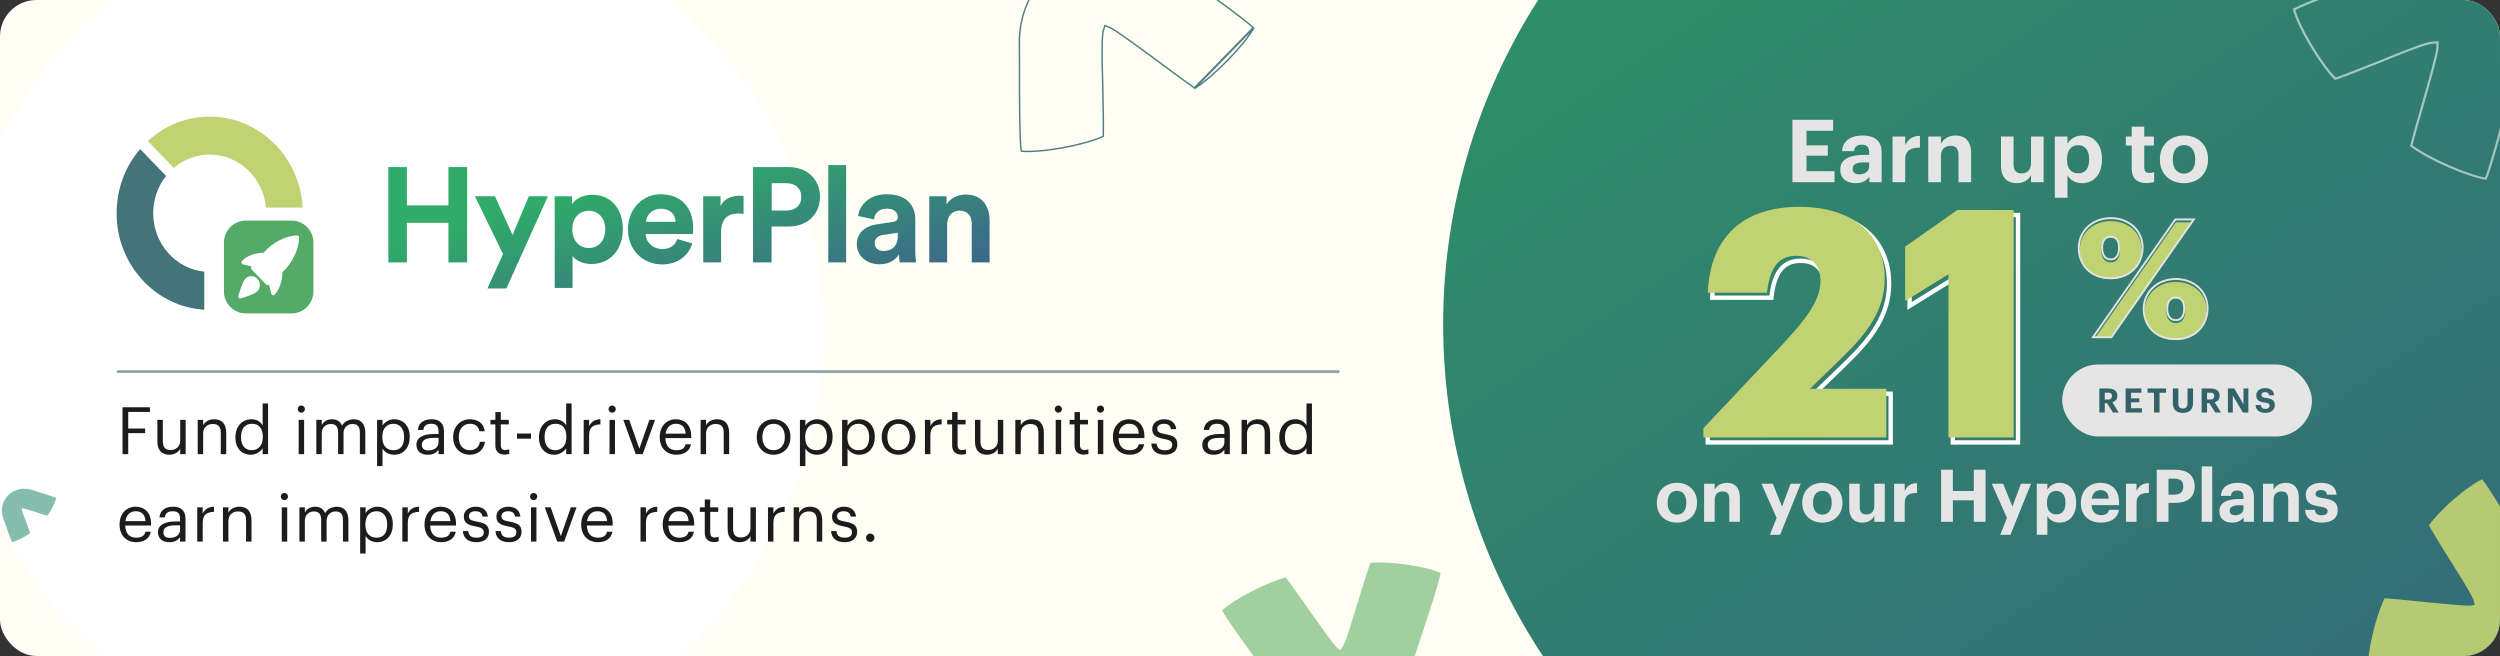 <svg width="343" height="90" viewBox="0 0 343 90" fill="none" xmlns="http://www.w3.org/2000/svg">
<rect x="0" y="0" width="343" height="90" fill="#333333" stroke="none"/>
<g clip-path="url(#clip0)">
<rect width="343" height="90" rx="5" fill="#FFFEF4"/>
<g style="mix-blend-mode:screen" opacity="0.97">
<circle cx="53.5" cy="45.5" r="59.5" fill="white"/>
</g>
<circle cx="280.5" cy="44.5" r="82.5" fill="url(#paint0_linear)"/>
<path d="M230.08 70.604C229.26 70.604 228.8 70.004 228.8 69.004V68.924C228.8 67.924 229.28 67.344 230.08 67.344C230.89 67.344 231.36 67.944 231.36 68.944V69.014C231.36 70.004 230.89 70.604 230.08 70.604ZM230.07 71.704C231.64 71.704 232.83 70.654 232.83 69.004V68.924C232.83 67.294 231.65 66.244 230.08 66.244C228.51 66.244 227.32 67.314 227.32 68.954V69.034C227.32 70.664 228.51 71.704 230.07 71.704ZM233.802 71.594H235.252V68.574C235.252 67.804 235.722 67.424 236.342 67.424C236.982 67.424 237.262 67.764 237.262 68.474V71.594H238.712V68.264C238.712 66.864 237.982 66.244 236.952 66.244C236.082 66.244 235.512 66.674 235.252 67.194V66.364H233.802V71.594ZM242.831 73.374H244.231L247.061 66.364H245.671L244.501 69.504L243.231 66.364H241.671L243.751 71.064L242.831 73.374ZM250.031 70.604C249.211 70.604 248.751 70.004 248.751 69.004V68.924C248.751 67.924 249.231 67.344 250.031 67.344C250.841 67.344 251.311 67.944 251.311 68.944V69.014C251.311 70.004 250.841 70.604 250.031 70.604ZM250.021 71.704C251.591 71.704 252.781 70.654 252.781 69.004V68.924C252.781 67.294 251.601 66.244 250.031 66.244C248.461 66.244 247.271 67.314 247.271 68.954V69.034C247.271 70.664 248.461 71.704 250.021 71.704ZM255.493 71.704C256.353 71.704 256.883 71.304 257.153 70.774V71.594H258.593V66.364H257.153V69.434C257.153 70.204 256.673 70.584 256.063 70.584C255.443 70.584 255.153 70.244 255.153 69.534V66.364H253.713V69.734C253.713 71.104 254.473 71.704 255.493 71.704ZM259.876 71.594H261.326V68.974C261.326 67.974 261.946 67.624 263.016 67.634V66.284C262.166 66.294 261.656 66.664 261.326 67.364V66.364H259.876V71.594ZM266.315 71.594H267.935V68.644H270.805V71.594H272.425V64.444H270.805V67.364H267.935V64.444H266.315V71.594ZM274.433 73.374H275.833L278.663 66.364H277.273L276.103 69.504L274.833 66.364H273.273L275.353 71.064L274.433 73.374ZM279.447 73.374H280.897V70.794C281.167 71.304 281.757 71.704 282.567 71.704C283.867 71.704 284.847 70.734 284.847 69.004V68.924C284.847 67.194 283.847 66.244 282.567 66.244C281.797 66.244 281.187 66.684 280.897 67.184V66.364H279.447V73.374ZM282.137 70.574C281.347 70.574 280.847 70.064 280.847 69.014V68.934C280.847 67.884 281.367 67.354 282.127 67.354C282.857 67.354 283.377 67.874 283.377 68.934V69.014C283.377 70.034 282.937 70.574 282.137 70.574ZM288.224 71.704C289.654 71.704 290.554 71.074 290.724 69.944H289.354C289.264 70.384 288.934 70.674 288.264 70.674C287.474 70.674 287.004 70.174 286.964 69.304H290.734V68.904C290.734 67.034 289.534 66.244 288.184 66.244C286.664 66.244 285.494 67.314 285.494 68.964V69.044C285.494 70.714 286.644 71.704 288.224 71.704ZM286.984 68.414C287.094 67.674 287.534 67.244 288.184 67.244C288.874 67.244 289.274 67.624 289.324 68.414H286.984ZM291.683 71.594H293.133V68.974C293.133 67.974 293.753 67.624 294.823 67.634V66.284C293.973 66.294 293.463 66.664 293.133 67.364V66.364H291.683V71.594ZM295.905 71.594H297.515V68.994H298.425C300.055 68.994 301.105 68.274 301.105 66.764V66.724C301.105 65.214 300.115 64.444 298.375 64.444H295.905V71.594ZM297.515 67.864V65.674H298.335C299.105 65.674 299.545 65.974 299.545 66.734V66.774C299.545 67.484 299.125 67.864 298.335 67.864H297.515ZM302.075 71.594H303.515V63.994H302.075V71.594ZM306.247 71.704C307.067 71.704 307.527 71.384 307.827 70.964V71.594H309.237V68.184C309.237 66.764 308.327 66.244 307.047 66.244C305.767 66.244 304.787 66.794 304.697 68.034H306.067C306.127 67.584 306.387 67.294 306.957 67.294C307.617 67.294 307.807 67.634 307.807 68.254V68.464H307.217C305.617 68.464 304.497 68.924 304.497 70.144C304.497 71.244 305.297 71.704 306.247 71.704ZM306.677 70.694C306.147 70.694 305.917 70.444 305.917 70.064C305.917 69.504 306.407 69.324 307.247 69.324H307.807V69.764C307.807 70.344 307.317 70.694 306.677 70.694ZM310.482 71.594H311.932V68.574C311.932 67.804 312.402 67.424 313.022 67.424C313.662 67.424 313.942 67.764 313.942 68.474V71.594H315.392V68.264C315.392 66.864 314.662 66.244 313.632 66.244C312.762 66.244 312.192 66.674 311.932 67.194V66.364H310.482V71.594ZM318.534 71.704C319.914 71.704 320.734 71.114 320.734 69.984C320.734 68.864 320.014 68.534 318.704 68.344C317.944 68.234 317.694 68.104 317.694 67.774C317.694 67.454 317.964 67.234 318.434 67.234C318.934 67.234 319.174 67.434 319.254 67.864H320.584C320.454 66.664 319.584 66.244 318.424 66.244C317.354 66.244 316.354 66.784 316.354 67.874C316.354 68.894 316.894 69.294 318.284 69.504C319.034 69.614 319.344 69.764 319.344 70.124C319.344 70.484 319.084 70.694 318.524 70.694C317.894 70.694 317.664 70.424 317.604 69.954H316.254C316.304 71.084 317.124 71.704 318.534 71.704Z" fill="#E5E5E5"/>
<rect x="282.932" y="50.008" width="34.265" height="9.878" rx="4.939" fill="#E5E5E5"/>
<path d="M288.026 56.596H288.773V55.323H289.099L289.893 56.596H290.691L289.814 55.194C290.204 55.078 290.496 54.816 290.496 54.317V54.299C290.496 53.616 289.999 53.298 289.215 53.298H288.026V56.596ZM288.773 54.816V53.87H289.196C289.558 53.87 289.763 53.985 289.763 54.322V54.34C289.763 54.659 289.572 54.816 289.196 54.816H288.773Z" fill="#316369"/>
<path d="M291.633 56.596H293.872V56.015H292.381V55.194H293.514V54.649H292.381V53.879H293.797V53.298H291.633V56.596Z" fill="#316369"/>
<path d="M295.533 56.596H296.29V53.879H297.186V53.298H294.636V53.879H295.533V56.596Z" fill="#316369"/>
<path d="M299.483 56.647C300.379 56.647 300.885 56.181 300.885 55.281V53.298H300.128V55.235C300.128 55.84 299.933 56.052 299.487 56.052C299.032 56.052 298.87 55.812 298.87 55.263V53.298H298.113V55.309C298.113 56.186 298.61 56.647 299.483 56.647Z" fill="#316369"/>
<path d="M302.061 56.596H302.809V55.323H303.134L303.928 56.596H304.727L303.849 55.194C304.239 55.078 304.532 54.816 304.532 54.317V54.299C304.532 53.616 304.035 53.298 303.25 53.298H302.061V56.596ZM302.809 54.816V53.87H303.231C303.594 53.87 303.798 53.985 303.798 54.322V54.34C303.798 54.659 303.607 54.816 303.231 54.816H302.809Z" fill="#316369"/>
<path d="M305.669 56.596H306.337V54.248L307.721 56.596H308.473V53.298H307.805V55.471L306.542 53.298H305.669V56.596Z" fill="#316369"/>
<path d="M310.836 56.647C311.621 56.647 312.104 56.181 312.104 55.595C312.104 54.912 311.69 54.696 310.887 54.594C310.376 54.52 310.27 54.41 310.27 54.174C310.27 53.953 310.437 53.8 310.766 53.8C311.096 53.8 311.273 53.939 311.319 54.239H312.011C311.95 53.584 311.514 53.252 310.766 53.252C310.033 53.252 309.559 53.671 309.559 54.234C309.559 54.871 309.907 55.125 310.757 55.235C311.245 55.309 311.384 55.401 311.384 55.664C311.384 55.923 311.166 56.103 310.836 56.103C310.344 56.103 310.218 55.858 310.186 55.563H309.466C309.508 56.223 309.926 56.647 310.836 56.647Z" fill="#316369"/>
<path d="M289.596 35.995C288.768 35.995 288.275 35.373 288.275 34.262C288.275 33.218 288.768 32.596 289.596 32.596C290.425 32.596 290.873 33.24 290.873 34.284C290.873 35.328 290.425 35.995 289.596 35.995ZM289.574 38.305C292.172 38.305 293.829 36.528 293.829 34.218C293.829 31.951 291.993 30.33 289.596 30.33C287.155 30.33 285.342 32.04 285.342 34.284C285.342 36.572 286.932 38.305 289.574 38.305ZM287.424 46.392H289.619L300.726 30.507H298.532L287.424 46.392ZM298.509 44.326C297.703 44.326 297.21 43.726 297.21 42.615C297.21 41.571 297.703 40.949 298.509 40.949C299.36 40.949 299.808 41.593 299.808 42.615C299.808 43.682 299.36 44.326 298.509 44.326ZM298.487 46.659C301.084 46.659 302.742 44.882 302.742 42.571C302.742 40.283 300.928 38.683 298.509 38.683C296.091 38.683 294.254 40.371 294.254 42.638C294.254 44.926 295.844 46.659 298.487 46.659Z" fill="#C0D271"/>
<path d="M287.315 46.047L287.167 46.258H287.424H289.619H289.689L289.728 46.201L300.836 30.316L300.983 30.105H300.726H298.532H298.462L298.422 30.163L287.315 46.047ZM289.596 35.593C289.219 35.593 288.93 35.453 288.731 35.195C288.529 34.932 288.409 34.532 288.409 33.994C288.409 33.491 288.528 33.107 288.73 32.852C288.929 32.601 289.219 32.462 289.596 32.462C289.972 32.462 290.249 32.605 290.438 32.86C290.63 33.12 290.739 33.511 290.739 34.016C290.739 34.522 290.63 34.918 290.437 35.184C290.248 35.445 289.97 35.593 289.596 35.593ZM289.574 38.171C290.904 38.171 292.003 37.715 292.77 36.955C293.536 36.194 293.963 35.137 293.963 33.949C293.963 31.598 292.054 29.928 289.596 29.928C287.09 29.928 285.208 31.69 285.208 34.016C285.208 35.192 285.617 36.233 286.373 36.98C287.129 37.727 288.223 38.171 289.574 38.171ZM298.509 43.924C298.143 43.924 297.859 43.79 297.663 43.537C297.464 43.28 297.344 42.885 297.344 42.347C297.344 41.844 297.463 41.46 297.663 41.205C297.859 40.954 298.144 40.815 298.509 40.815C298.897 40.815 299.18 40.959 299.371 41.212C299.566 41.469 299.674 41.853 299.674 42.347C299.674 42.865 299.565 43.26 299.37 43.523C299.18 43.78 298.897 43.924 298.509 43.924ZM298.487 46.525C299.817 46.525 300.916 46.069 301.683 45.308C302.449 44.548 302.875 43.491 302.875 42.303C302.875 39.929 300.989 38.281 298.509 38.281C296.027 38.281 294.12 40.02 294.12 42.37C294.12 43.545 294.529 44.586 295.286 45.334C296.042 46.081 297.135 46.525 298.487 46.525Z" stroke="#E3E3E3" stroke-width="0.268"/>
<path d="M245.923 25H251.697V23.49H247.851V21.358H250.775V19.944H247.851V17.943H251.506V16.434H245.923V25ZM254.582 25.132C255.564 25.132 256.115 24.748 256.475 24.245V25H258.164V20.915C258.164 19.213 257.074 18.59 255.54 18.59C254.006 18.59 252.832 19.249 252.724 20.735H254.366C254.438 20.196 254.749 19.848 255.432 19.848C256.223 19.848 256.451 20.256 256.451 20.998V21.25H255.744C253.827 21.25 252.485 21.801 252.485 23.263C252.485 24.581 253.443 25.132 254.582 25.132ZM255.097 23.922C254.462 23.922 254.186 23.622 254.186 23.167C254.186 22.496 254.773 22.28 255.78 22.28H256.451V22.808C256.451 23.502 255.863 23.922 255.097 23.922ZM259.655 25H261.392V21.861C261.392 20.663 262.135 20.244 263.417 20.256V18.638C262.399 18.65 261.788 19.093 261.392 19.932V18.734H259.655V25ZM264.557 25H266.295V21.382C266.295 20.459 266.858 20.004 267.601 20.004C268.367 20.004 268.703 20.411 268.703 21.262V25H270.44V21.01C270.44 19.333 269.565 18.59 268.331 18.59C267.289 18.59 266.606 19.105 266.295 19.728V18.734H264.557V25ZM276.669 25.132C277.7 25.132 278.335 24.652 278.658 24.018V25H280.383V18.734H278.658V22.412C278.658 23.335 278.083 23.79 277.352 23.79C276.609 23.79 276.262 23.383 276.262 22.532V18.734H274.537V22.771C274.537 24.413 275.447 25.132 276.669 25.132ZM281.92 27.133H283.658V24.041C283.981 24.652 284.688 25.132 285.659 25.132C287.216 25.132 288.39 23.97 288.39 21.897V21.801C288.39 19.728 287.192 18.59 285.659 18.59C284.736 18.59 284.005 19.117 283.658 19.716V18.734H281.92V27.133ZM285.143 23.778C284.197 23.778 283.598 23.167 283.598 21.909V21.813C283.598 20.555 284.221 19.92 285.131 19.92C286.006 19.92 286.629 20.543 286.629 21.813V21.909C286.629 23.131 286.102 23.778 285.143 23.778ZM294.493 25.12C294.961 25.12 295.308 25.036 295.548 24.952V23.61C295.344 23.694 295.152 23.73 294.889 23.73C294.445 23.73 294.194 23.49 294.194 22.987V19.968H295.512V18.734H294.194V17.38H292.469V18.734H291.666V19.968H292.469V23.143C292.469 24.449 293.175 25.12 294.493 25.12ZM299.645 23.814C298.662 23.814 298.111 23.095 298.111 21.897V21.801C298.111 20.603 298.686 19.908 299.645 19.908C300.615 19.908 301.178 20.627 301.178 21.825V21.909C301.178 23.095 300.615 23.814 299.645 23.814ZM299.633 25.132C301.514 25.132 302.939 23.874 302.939 21.897V21.801C302.939 19.848 301.526 18.59 299.645 18.59C297.764 18.59 296.338 19.872 296.338 21.837V21.933C296.338 23.886 297.764 25.132 299.633 25.132Z" fill="#E5E5E5"/>
<path d="M64.089 36V22.925H61.526V28.181H55.828V22.925H53.283V36H55.828V30.578H61.526V36H64.089ZM69.475 39.578L75.173 26.927H72.554L70.323 32.238L67.907 26.927H65.16L69.014 34.857L66.875 39.578H69.475ZM78.558 39.504V35.115C79.001 35.723 79.923 36.221 81.177 36.221C83.74 36.221 85.455 34.193 85.455 31.445C85.455 28.753 83.924 26.724 81.269 26.724C79.904 26.724 78.89 27.333 78.484 28.034V26.927H76.106V39.504H78.558ZM83.039 31.463C83.039 33.086 82.043 34.027 80.79 34.027C79.535 34.027 78.521 33.068 78.521 31.463C78.521 29.859 79.535 28.919 80.79 28.919C82.043 28.919 83.039 29.859 83.039 31.463ZM88.632 30.431C88.688 29.601 89.388 28.642 90.661 28.642C92.062 28.642 92.653 29.527 92.689 30.431H88.632ZM92.929 32.791C92.634 33.603 92.007 34.174 90.864 34.174C89.647 34.174 88.632 33.308 88.577 32.109H95.068C95.068 32.072 95.105 31.703 95.105 31.353C95.105 28.439 93.427 26.651 90.624 26.651C88.3 26.651 86.161 28.532 86.161 31.427C86.161 34.488 88.356 36.277 90.845 36.277C93.077 36.277 94.515 34.967 94.976 33.4L92.929 32.791ZM102.016 26.89C101.831 26.872 101.647 26.853 101.444 26.853C100.669 26.853 99.415 27.075 98.862 28.273V26.927H96.483V36H98.936V31.851C98.936 29.896 100.024 29.288 101.278 29.288C101.499 29.288 101.739 29.306 102.016 29.361V26.89ZM105.881 28.882V25.138H107.891C109.164 25.138 109.938 25.858 109.938 27.019C109.938 28.144 109.164 28.882 107.891 28.882H105.881ZM108.205 31.076C110.787 31.076 112.502 29.38 112.502 27.001C112.502 24.64 110.787 22.925 108.205 22.925H103.318V36H105.863V31.076H108.205ZM116.09 36V22.649H113.638V36H116.09ZM117.556 33.529C117.556 34.949 118.736 36.258 120.672 36.258C122.018 36.258 122.885 35.631 123.346 34.912C123.346 35.262 123.383 35.76 123.438 36H125.688C125.633 35.687 125.577 35.041 125.577 34.562V30.099C125.577 28.273 124.508 26.651 121.631 26.651C119.197 26.651 117.888 28.218 117.74 29.638L119.916 30.099C119.99 29.306 120.58 28.624 121.65 28.624C122.682 28.624 123.18 29.158 123.18 29.804C123.18 30.117 123.014 30.375 122.498 30.449L120.266 30.781C118.754 31.003 117.556 31.906 117.556 33.529ZM121.189 34.432C120.396 34.432 120.008 33.916 120.008 33.381C120.008 32.681 120.506 32.33 121.133 32.238L123.18 31.925V32.33C123.18 33.935 122.221 34.432 121.189 34.432ZM129.949 30.781C129.949 29.73 130.576 28.9 131.646 28.9C132.826 28.9 133.324 29.693 133.324 30.707V36H135.776V30.283C135.776 28.292 134.744 26.687 132.494 26.687C131.517 26.687 130.429 27.111 129.875 28.052V26.927H127.496V36H129.949V30.781Z" fill="url(#paint1_linear)"/>
<path d="M16.81 62.309H17.593V59.429H19.915V58.79H17.593V56.513H20.572V55.874H16.81V62.309ZM23.23 62.39C23.986 62.39 24.508 62.003 24.724 61.562V62.309H25.471V57.602H24.724V60.455C24.724 61.301 24.094 61.742 23.428 61.742C22.69 61.742 22.339 61.373 22.339 60.545V57.602H21.592V60.581C21.592 61.877 22.294 62.39 23.23 62.39ZM27.125 62.309H27.872V59.456C27.872 58.61 28.493 58.169 29.186 58.169C29.942 58.169 30.293 58.538 30.293 59.366V62.309H31.04V59.42C31.04 58.052 30.356 57.521 29.384 57.521C28.61 57.521 28.088 57.908 27.872 58.349V57.602H27.125V62.309ZM34.421 62.39C35.105 62.39 35.762 61.958 36.032 61.499V62.309H36.779V55.352H36.032V58.358C35.762 57.899 35.276 57.521 34.493 57.521C33.197 57.521 32.297 58.538 32.297 59.978V60.05C32.297 61.517 33.188 62.39 34.421 62.39ZM34.502 61.769C33.71 61.769 33.071 61.202 33.071 60.014V59.942C33.071 58.799 33.629 58.142 34.565 58.142C35.483 58.142 36.059 58.709 36.059 59.915V59.987C36.059 61.193 35.375 61.769 34.502 61.769ZM40.978 62.309H41.725V57.602H40.978V62.309ZM41.338 56.621C41.608 56.621 41.833 56.396 41.833 56.126C41.833 55.856 41.608 55.631 41.338 55.631C41.068 55.631 40.843 55.856 40.843 56.126C40.843 56.396 41.068 56.621 41.338 56.621ZM43.398 62.309H44.145V59.429C44.145 58.583 44.775 58.169 45.387 58.169C46.035 58.169 46.386 58.511 46.386 59.339V62.309H47.133V59.429C47.133 58.583 47.763 58.169 48.375 58.169C49.023 58.169 49.374 58.511 49.374 59.339V62.309H50.121V59.393C50.121 58.025 49.383 57.521 48.537 57.521C47.952 57.521 47.25 57.791 46.926 58.403C46.683 57.773 46.152 57.521 45.549 57.521C44.874 57.521 44.361 57.881 44.145 58.322V57.602H43.398V62.309ZM51.734 63.947H52.481V61.535C52.751 62.003 53.3 62.39 54.074 62.39C55.37 62.39 56.216 61.4 56.216 59.96V59.888C56.216 58.421 55.307 57.521 54.074 57.521C53.39 57.521 52.751 57.935 52.481 58.394V57.602H51.734V63.947ZM54.002 61.769C53.084 61.769 52.454 61.202 52.454 59.996V59.924C52.454 58.718 53.12 58.142 53.993 58.142C54.785 58.142 55.442 58.736 55.442 59.924V59.996C55.442 61.139 54.938 61.769 54.002 61.769ZM58.699 62.39C59.392 62.39 59.815 62.156 60.166 61.715V62.309H60.913V59.204C60.913 57.89 60.094 57.521 59.194 57.521C58.285 57.521 57.43 57.917 57.331 58.988H58.078C58.15 58.412 58.51 58.142 59.158 58.142C59.878 58.142 60.166 58.457 60.166 59.204V59.546H59.491C58.285 59.546 57.133 59.915 57.133 61.004C57.133 61.967 57.826 62.39 58.699 62.39ZM58.771 61.796C58.114 61.796 57.88 61.49 57.88 61.004C57.88 60.311 58.573 60.077 59.518 60.077H60.166V60.662C60.166 61.391 59.563 61.796 58.771 61.796ZM64.478 62.39C65.612 62.39 66.431 61.634 66.53 60.617H65.837C65.756 61.382 65.153 61.769 64.487 61.769C63.578 61.769 62.948 61.157 62.948 60.005V59.933C62.948 58.826 63.605 58.142 64.46 58.142C65.108 58.142 65.648 58.421 65.765 59.168H66.503C66.359 57.971 65.441 57.521 64.46 57.521C63.2 57.521 62.174 58.493 62.174 59.933V60.005C62.174 61.463 63.164 62.39 64.478 62.39ZM69.233 62.372C69.538 62.372 69.719 62.327 69.871 62.273V61.643C69.71 61.706 69.529 61.742 69.296 61.742C68.918 61.742 68.71 61.517 68.71 61.058V58.232H69.808V57.602H68.71V56.531H67.963V57.602H67.288V58.232H67.963V61.13C67.963 61.868 68.377 62.372 69.233 62.372ZM70.929 60.185H72.855V59.483H70.929V60.185ZM76.067 62.39C76.751 62.39 77.409 61.958 77.678 61.499V62.309H78.425V55.352H77.678V58.358C77.409 57.899 76.922 57.521 76.139 57.521C74.844 57.521 73.944 58.538 73.944 59.978V60.05C73.944 61.517 74.835 62.39 76.067 62.39ZM76.148 61.769C75.356 61.769 74.718 61.202 74.718 60.014V59.942C74.718 58.799 75.275 58.142 76.212 58.142C77.129 58.142 77.706 58.709 77.706 59.915V59.987C77.706 61.193 77.022 61.769 76.148 61.769ZM80.081 62.309H80.828V59.726C80.828 58.565 81.431 58.268 82.376 58.223V57.521C81.53 57.548 81.125 57.917 80.828 58.448V57.602H80.081V62.309ZM83.627 62.309H84.374V57.602H83.627V62.309ZM83.987 56.621C84.257 56.621 84.482 56.396 84.482 56.126C84.482 55.856 84.257 55.631 83.987 55.631C83.717 55.631 83.492 55.856 83.492 56.126C83.492 56.396 83.717 56.621 83.987 56.621ZM87.226 62.309H88.18L89.872 57.602H89.098L87.721 61.553L86.326 57.602H85.516L87.226 62.309ZM92.793 62.39C93.855 62.39 94.638 61.895 94.8 60.95H94.053C93.954 61.499 93.531 61.769 92.802 61.769C91.839 61.769 91.326 61.175 91.29 60.104H94.836V59.861C94.836 58.178 93.81 57.521 92.721 57.521C91.425 57.521 90.516 58.511 90.516 59.933V60.005C90.516 61.454 91.461 62.39 92.793 62.39ZM91.317 59.501C91.443 58.664 91.956 58.142 92.721 58.142C93.495 58.142 93.999 58.529 94.071 59.501H91.317ZM96.126 62.309H96.873V59.456C96.873 58.61 97.494 58.169 98.187 58.169C98.943 58.169 99.294 58.538 99.294 59.366V62.309H100.041V59.42C100.041 58.052 99.357 57.521 98.385 57.521C97.611 57.521 97.089 57.908 96.873 58.349V57.602H96.126V62.309ZM106.137 61.769C105.183 61.769 104.598 61.067 104.598 59.996V59.924C104.598 58.844 105.192 58.142 106.137 58.142C107.073 58.142 107.676 58.844 107.676 59.933V59.996C107.676 61.058 107.082 61.769 106.137 61.769ZM106.128 62.39C107.469 62.39 108.45 61.409 108.45 59.987V59.915C108.45 58.502 107.469 57.521 106.137 57.521C104.805 57.521 103.824 58.511 103.824 59.924V59.996C103.824 61.373 104.787 62.39 106.128 62.39ZM109.75 63.947H110.497V61.535C110.767 62.003 111.316 62.39 112.09 62.39C113.386 62.39 114.232 61.4 114.232 59.96V59.888C114.232 58.421 113.323 57.521 112.09 57.521C111.406 57.521 110.767 57.935 110.497 58.394V57.602H109.75V63.947ZM112.018 61.769C111.1 61.769 110.47 61.202 110.47 59.996V59.924C110.47 58.718 111.136 58.142 112.009 58.142C112.801 58.142 113.458 58.736 113.458 59.924V59.996C113.458 61.139 112.954 61.769 112.018 61.769ZM115.537 63.947H116.284V61.535C116.554 62.003 117.103 62.39 117.877 62.39C119.173 62.39 120.019 61.4 120.019 59.96V59.888C120.019 58.421 119.11 57.521 117.877 57.521C117.193 57.521 116.554 57.935 116.284 58.394V57.602H115.537V63.947ZM117.805 61.769C116.887 61.769 116.257 61.202 116.257 59.996V59.924C116.257 58.718 116.923 58.142 117.796 58.142C118.588 58.142 119.245 58.736 119.245 59.924V59.996C119.245 61.139 118.741 61.769 117.805 61.769ZM123.285 61.769C122.331 61.769 121.746 61.067 121.746 59.996V59.924C121.746 58.844 122.34 58.142 123.285 58.142C124.221 58.142 124.824 58.844 124.824 59.933V59.996C124.824 61.058 124.23 61.769 123.285 61.769ZM123.276 62.39C124.617 62.39 125.598 61.409 125.598 59.987V59.915C125.598 58.502 124.617 57.521 123.285 57.521C121.953 57.521 120.972 58.511 120.972 59.924V59.996C120.972 61.373 121.935 62.39 123.276 62.39ZM126.899 62.309H127.646V59.726C127.646 58.565 128.249 58.268 129.194 58.223V57.521C128.348 57.548 127.943 57.917 127.646 58.448V57.602H126.899V62.309ZM131.902 62.372C132.208 62.372 132.388 62.327 132.541 62.273V61.643C132.379 61.706 132.199 61.742 131.965 61.742C131.587 61.742 131.38 61.517 131.38 61.058V58.232H132.478V57.602H131.38V56.531H130.633V57.602H129.958V58.232H130.633V61.13C130.633 61.868 131.047 62.372 131.902 62.372ZM135.407 62.39C136.163 62.39 136.685 62.003 136.901 61.562V62.309H137.648V57.602H136.901V60.455C136.901 61.301 136.271 61.742 135.605 61.742C134.867 61.742 134.516 61.373 134.516 60.545V57.602H133.769V60.581C133.769 61.877 134.471 62.39 135.407 62.39ZM139.302 62.309H140.049V59.456C140.049 58.61 140.67 58.169 141.363 58.169C142.119 58.169 142.47 58.538 142.47 59.366V62.309H143.217V59.42C143.217 58.052 142.533 57.521 141.561 57.521C140.787 57.521 140.265 57.908 140.049 58.349V57.602H139.302V62.309ZM144.843 62.309H145.59V57.602H144.843V62.309ZM145.203 56.621C145.473 56.621 145.698 56.396 145.698 56.126C145.698 55.856 145.473 55.631 145.203 55.631C144.933 55.631 144.708 55.856 144.708 56.126C144.708 56.396 144.933 56.621 145.203 56.621ZM148.694 62.372C149 62.372 149.18 62.327 149.333 62.273V61.643C149.171 61.706 148.991 61.742 148.757 61.742C148.379 61.742 148.172 61.517 148.172 61.058V58.232H149.27V57.602H148.172V56.531H147.425V57.602H146.75V58.232H147.425V61.13C147.425 61.868 147.839 62.372 148.694 62.372ZM150.624 62.309H151.371V57.602H150.624V62.309ZM150.984 56.621C151.254 56.621 151.479 56.396 151.479 56.126C151.479 55.856 151.254 55.631 150.984 55.631C150.714 55.631 150.489 55.856 150.489 56.126C150.489 56.396 150.714 56.621 150.984 56.621ZM154.97 62.39C156.032 62.39 156.815 61.895 156.977 60.95H156.23C156.131 61.499 155.708 61.769 154.979 61.769C154.016 61.769 153.503 61.175 153.467 60.104H157.013V59.861C157.013 58.178 155.987 57.521 154.898 57.521C153.602 57.521 152.693 58.511 152.693 59.933V60.005C152.693 61.454 153.638 62.39 154.97 62.39ZM153.494 59.501C153.62 58.664 154.133 58.142 154.898 58.142C155.672 58.142 156.176 58.529 156.248 59.501H153.494ZM159.805 62.39C160.948 62.39 161.533 61.814 161.533 60.959C161.533 59.96 160.849 59.744 159.877 59.564C159.013 59.411 158.779 59.24 158.779 58.817C158.779 58.412 159.13 58.142 159.67 58.142C160.264 58.142 160.552 58.367 160.66 58.88H161.38C161.254 57.863 160.525 57.521 159.679 57.521C158.941 57.521 158.086 57.971 158.086 58.844C158.086 59.663 158.5 60.005 159.724 60.23C160.453 60.365 160.822 60.527 160.822 61.022C160.822 61.526 160.507 61.769 159.796 61.769C159.04 61.769 158.743 61.418 158.689 60.86H157.96C158.005 61.823 158.68 62.39 159.805 62.39ZM166.52 62.39C167.213 62.39 167.636 62.156 167.987 61.715V62.309H168.734V59.204C168.734 57.89 167.915 57.521 167.015 57.521C166.106 57.521 165.251 57.917 165.152 58.988H165.899C165.971 58.412 166.331 58.142 166.979 58.142C167.699 58.142 167.987 58.457 167.987 59.204V59.546H167.312C166.106 59.546 164.954 59.915 164.954 61.004C164.954 61.967 165.647 62.39 166.52 62.39ZM166.592 61.796C165.935 61.796 165.701 61.49 165.701 61.004C165.701 60.311 166.394 60.077 167.339 60.077H167.987V60.662C167.987 61.391 167.384 61.796 166.592 61.796ZM170.345 62.309H171.092V59.456C171.092 58.61 171.713 58.169 172.406 58.169C173.162 58.169 173.513 58.538 173.513 59.366V62.309H174.26V59.42C174.26 58.052 173.576 57.521 172.604 57.521C171.83 57.521 171.308 57.908 171.092 58.349V57.602H170.345V62.309ZM177.641 62.39C178.325 62.39 178.982 61.958 179.252 61.499V62.309H179.999V55.352H179.252V58.358C178.982 57.899 178.496 57.521 177.713 57.521C176.417 57.521 175.517 58.538 175.517 59.978V60.05C175.517 61.517 176.408 62.39 177.641 62.39ZM177.722 61.769C176.93 61.769 176.291 61.202 176.291 60.014V59.942C176.291 58.799 176.849 58.142 177.785 58.142C178.703 58.142 179.279 58.709 179.279 59.915V59.987C179.279 61.193 178.595 61.769 177.722 61.769ZM18.682 74.39C19.744 74.39 20.527 73.895 20.689 72.95H19.942C19.843 73.499 19.42 73.769 18.691 73.769C17.728 73.769 17.215 73.175 17.179 72.104H20.725V71.861C20.725 70.178 19.699 69.521 18.61 69.521C17.314 69.521 16.405 70.511 16.405 71.933V72.005C16.405 73.454 17.35 74.39 18.682 74.39ZM17.206 71.501C17.332 70.664 17.845 70.142 18.61 70.142C19.384 70.142 19.888 70.529 19.96 71.501H17.206ZM23.238 74.39C23.931 74.39 24.354 74.156 24.705 73.715V74.309H25.452V71.204C25.452 69.89 24.633 69.521 23.733 69.521C22.824 69.521 21.969 69.917 21.87 70.988H22.617C22.689 70.412 23.049 70.142 23.697 70.142C24.417 70.142 24.705 70.457 24.705 71.204V71.546H24.03C22.824 71.546 21.672 71.915 21.672 73.004C21.672 73.967 22.365 74.39 23.238 74.39ZM23.31 73.796C22.653 73.796 22.419 73.49 22.419 73.004C22.419 72.311 23.112 72.077 24.057 72.077H24.705V72.662C24.705 73.391 24.102 73.796 23.31 73.796ZM27.064 74.309H27.811V71.726C27.811 70.565 28.413 70.268 29.358 70.223V69.521C28.512 69.548 28.108 69.917 27.811 70.448V69.602H27.064V74.309ZM30.591 74.309H31.338V71.456C31.338 70.61 31.959 70.169 32.652 70.169C33.408 70.169 33.759 70.538 33.759 71.366V74.309H34.506V71.42C34.506 70.052 33.822 69.521 32.85 69.521C32.076 69.521 31.554 69.908 31.338 70.349V69.602H30.591V74.309ZM38.658 74.309H39.405V69.602H38.658V74.309ZM39.018 68.621C39.288 68.621 39.513 68.396 39.513 68.126C39.513 67.856 39.288 67.631 39.018 67.631C38.748 67.631 38.523 67.856 38.523 68.126C38.523 68.396 38.748 68.621 39.018 68.621ZM41.078 74.309H41.825V71.429C41.825 70.583 42.455 70.169 43.067 70.169C43.715 70.169 44.066 70.511 44.066 71.339V74.309H44.813V71.429C44.813 70.583 45.443 70.169 46.055 70.169C46.703 70.169 47.054 70.511 47.054 71.339V74.309H47.801V71.393C47.801 70.025 47.063 69.521 46.217 69.521C45.632 69.521 44.93 69.791 44.606 70.403C44.363 69.773 43.832 69.521 43.229 69.521C42.554 69.521 42.041 69.881 41.825 70.322V69.602H41.078V74.309ZM49.413 75.947H50.16V73.535C50.43 74.003 50.979 74.39 51.753 74.39C53.049 74.39 53.895 73.4 53.895 71.96V71.888C53.895 70.421 52.986 69.521 51.753 69.521C51.069 69.521 50.43 69.935 50.16 70.394V69.602H49.413V75.947ZM51.681 73.769C50.763 73.769 50.133 73.202 50.133 71.996V71.924C50.133 70.718 50.799 70.142 51.672 70.142C52.464 70.142 53.121 70.736 53.121 71.924V71.996C53.121 73.139 52.617 73.769 51.681 73.769ZM55.2 74.309H55.947V71.726C55.947 70.565 56.55 70.268 57.495 70.223V69.521C56.649 69.548 56.244 69.917 55.947 70.448V69.602H55.2V74.309ZM60.522 74.39C61.584 74.39 62.367 73.895 62.529 72.95H61.782C61.683 73.499 61.26 73.769 60.531 73.769C59.568 73.769 59.055 73.175 59.019 72.104H62.565V71.861C62.565 70.178 61.539 69.521 60.45 69.521C59.154 69.521 58.245 70.511 58.245 71.933V72.005C58.245 73.454 59.19 74.39 60.522 74.39ZM59.046 71.501C59.172 70.664 59.685 70.142 60.45 70.142C61.224 70.142 61.728 70.529 61.8 71.501H59.046ZM65.357 74.39C66.5 74.39 67.085 73.814 67.085 72.959C67.085 71.96 66.401 71.744 65.429 71.564C64.565 71.411 64.331 71.24 64.331 70.817C64.331 70.412 64.682 70.142 65.222 70.142C65.816 70.142 66.104 70.367 66.212 70.88H66.932C66.806 69.863 66.077 69.521 65.231 69.521C64.493 69.521 63.638 69.971 63.638 70.844C63.638 71.663 64.052 72.005 65.276 72.23C66.005 72.365 66.374 72.527 66.374 73.022C66.374 73.526 66.059 73.769 65.348 73.769C64.592 73.769 64.295 73.418 64.241 72.86H63.512C63.557 73.823 64.232 74.39 65.357 74.39ZM69.825 74.39C70.968 74.39 71.553 73.814 71.553 72.959C71.553 71.96 70.869 71.744 69.897 71.564C69.033 71.411 68.799 71.24 68.799 70.817C68.799 70.412 69.15 70.142 69.69 70.142C70.284 70.142 70.572 70.367 70.68 70.88H71.4C71.274 69.863 70.545 69.521 69.699 69.521C68.961 69.521 68.106 69.971 68.106 70.844C68.106 71.663 68.52 72.005 69.744 72.23C70.473 72.365 70.842 72.527 70.842 73.022C70.842 73.526 70.527 73.769 69.816 73.769C69.06 73.769 68.763 73.418 68.709 72.86H67.98C68.025 73.823 68.7 74.39 69.825 74.39ZM72.854 74.309H73.601V69.602H72.854V74.309ZM73.214 68.621C73.484 68.621 73.709 68.396 73.709 68.126C73.709 67.856 73.484 67.631 73.214 67.631C72.944 67.631 72.719 67.856 72.719 68.126C72.719 68.396 72.944 68.621 73.214 68.621ZM76.453 74.309H77.406L79.099 69.602H78.325L76.948 73.553L75.552 69.602H74.743L76.453 74.309ZM82.019 74.39C83.081 74.39 83.864 73.895 84.026 72.95H83.279C83.18 73.499 82.757 73.769 82.028 73.769C81.065 73.769 80.552 73.175 80.516 72.104H84.062V71.861C84.062 70.178 83.036 69.521 81.947 69.521C80.651 69.521 79.742 70.511 79.742 71.933V72.005C79.742 73.454 80.687 74.39 82.019 74.39ZM80.543 71.501C80.669 70.664 81.182 70.142 81.947 70.142C82.721 70.142 83.225 70.529 83.297 71.501H80.543ZM87.878 74.309H88.625V71.726C88.625 70.565 89.228 70.268 90.173 70.223V69.521C89.327 69.548 88.922 69.917 88.625 70.448V69.602H87.878V74.309ZM93.2 74.39C94.262 74.39 95.045 73.895 95.207 72.95H94.46C94.361 73.499 93.938 73.769 93.209 73.769C92.246 73.769 91.733 73.175 91.697 72.104H95.243V71.861C95.243 70.178 94.217 69.521 93.128 69.521C91.832 69.521 90.923 70.511 90.923 71.933V72.005C90.923 73.454 91.868 74.39 93.2 74.39ZM91.724 71.501C91.85 70.664 92.363 70.142 93.128 70.142C93.902 70.142 94.406 70.529 94.478 71.501H91.724ZM97.965 74.372C98.27 74.372 98.451 74.327 98.603 74.273V73.643C98.442 73.706 98.261 73.742 98.028 73.742C97.65 73.742 97.442 73.517 97.442 73.058V70.232H98.54V69.602H97.442V68.531H96.695V69.602H96.02V70.232H96.695V73.13C96.695 73.868 97.109 74.372 97.965 74.372ZM101.47 74.39C102.226 74.39 102.748 74.003 102.964 73.562V74.309H103.711V69.602H102.964V72.455C102.964 73.301 102.334 73.742 101.668 73.742C100.93 73.742 100.579 73.373 100.579 72.545V69.602H99.832V72.581C99.832 73.877 100.534 74.39 101.47 74.39ZM105.365 74.309H106.112V71.726C106.112 70.565 106.715 70.268 107.66 70.223V69.521C106.814 69.548 106.409 69.917 106.112 70.448V69.602H105.365V74.309ZM108.892 74.309H109.639V71.456C109.639 70.61 110.26 70.169 110.953 70.169C111.709 70.169 112.06 70.538 112.06 71.366V74.309H112.807V71.42C112.807 70.052 112.123 69.521 111.151 69.521C110.377 69.521 109.855 69.908 109.639 70.349V69.602H108.892V74.309ZM115.873 74.39C117.016 74.39 117.601 73.814 117.601 72.959C117.601 71.96 116.917 71.744 115.945 71.564C115.081 71.411 114.847 71.24 114.847 70.817C114.847 70.412 115.198 70.142 115.738 70.142C116.332 70.142 116.62 70.367 116.728 70.88H117.448C117.322 69.863 116.593 69.521 115.747 69.521C115.009 69.521 114.154 69.971 114.154 70.844C114.154 71.663 114.568 72.005 115.792 72.23C116.521 72.365 116.89 72.527 116.89 73.022C116.89 73.526 116.575 73.769 115.864 73.769C115.108 73.769 114.811 73.418 114.757 72.86H114.028C114.073 73.823 114.748 74.39 115.873 74.39ZM119.396 74.354C119.711 74.354 119.972 74.102 119.972 73.778C119.972 73.454 119.711 73.202 119.396 73.202C119.081 73.202 118.82 73.454 118.82 73.778C118.82 74.102 119.081 74.354 119.396 74.354Z" fill="#1C1C1C"/>
<line opacity="0.52" x1="16.184" y1="50.982" x2="183.627" y2="50.982" stroke="#214D52" stroke-width="0.369" stroke-linecap="round"/>
<path d="M28.026 37.267C24.1 36.875 21.019 33.432 21.019 29.257C21.019 27.368 21.642 25.579 22.787 24.141L19.228 20.448C17.141 22.878 16 25.976 16 29.257C16 32.798 17.329 36.127 19.742 38.631C21.977 40.95 24.895 42.304 28.026 42.49V37.267Z" fill="#42747A"/>
<path d="M23.845 23.043C25.231 21.855 26.955 21.209 28.775 21.209C32.798 21.209 36.116 24.405 36.494 28.48H41.527C41.347 25.231 40.043 22.203 37.808 19.883C35.395 17.379 32.187 16 28.775 16C25.613 16 22.628 17.184 20.287 19.35L23.845 23.043Z" fill="#C0D271"/>
<path fill-rule="evenodd" clip-rule="evenodd" d="M30.727 33.264C30.727 31.607 32.07 30.264 33.727 30.264H40C41.657 30.264 43 31.607 43 33.264V40C43 41.657 41.657 43 40 43H33.727C32.07 43 30.727 41.657 30.727 40V33.264ZM40.955 32.387C40.901 32.331 40.821 32.3 40.753 32.302C39.18 32.333 37.345 33.285 36.18 34.669C34.919 34.716 33.868 35.11 33.212 35.791C33.141 35.865 33.113 35.973 33.141 36.073C33.168 36.174 33.245 36.251 33.344 36.276L34.528 36.571L34.521 36.579C34.422 36.692 34.426 36.867 34.531 36.976L36.532 39.053C36.586 39.109 36.657 39.137 36.729 39.137C36.796 39.137 36.862 39.113 36.915 39.063L36.923 39.056L37.206 40.285C37.23 40.386 37.304 40.467 37.402 40.495C37.427 40.503 37.452 40.507 37.477 40.507C37.55 40.507 37.621 40.477 37.674 40.422C38.331 39.741 38.71 38.65 38.755 37.341C40.091 36.128 41.007 34.226 41.036 32.596C41.037 32.518 41.008 32.442 40.955 32.387ZM32.703 40.586C32.796 40.263 33.28 38.633 33.658 38.241C34.113 37.767 34.856 37.767 35.313 38.24C35.77 38.715 35.77 39.485 35.313 39.959C34.935 40.352 33.365 40.853 33.054 40.95C33.027 40.958 33 40.962 32.973 40.962C32.899 40.962 32.827 40.932 32.773 40.877C32.7 40.801 32.673 40.689 32.703 40.586Z" fill="#54AB68"/>
<g opacity="0.92" clip-path="url(#clip1)">
<path d="M172.058 3.77C171.432 4.926 170.072 6.578 168.538 8.159C166.95 9.795 165.188 11.34 163.862 12.173L172.058 3.77ZM159.679 9.004C161.382 10.263 162.959 11.43 163.859 12.057L171.934 3.789C171.328 3.207 169.933 2.134 168.302 0.931C166.624 -0.307 164.704 -1.678 163.157 -2.781C161.988 -3.615 161.025 -4.302 160.566 -4.646L160.626 -4.726L160.566 -4.646C157.928 -6.619 155.022 -7.433 152.246 -7.32L152.246 -7.32C150.313 -7.241 148.435 -6.712 146.751 -5.812C145.068 -4.911 143.578 -3.64 142.421 -2.078L142.341 -2.138L142.421 -2.078C140.772 0.149 139.787 2.971 139.86 6.162L139.86 6.162C139.876 6.844 139.875 8.101 139.874 9.611L139.874 9.615C139.872 11.574 139.871 13.967 139.902 16.076C139.932 18.126 139.994 19.897 140.115 20.739C141.431 20.868 143.483 20.685 145.578 20.314L145.578 20.314C147.748 19.931 149.934 19.349 151.368 18.712C151.405 17.089 151.37 15.451 151.335 13.816L151.335 13.816L151.298 11.861L151.298 11.861L151.272 10.791C151.272 10.791 151.272 10.791 151.272 10.79C151.243 9.774 151.203 8.35 151.204 7.07C151.204 6.43 151.215 5.825 151.243 5.324C151.27 4.827 151.314 4.423 151.385 4.19L151.385 4.19L151.562 3.614L151.593 3.511L151.693 3.55L152.246 3.764L152.247 3.764C152.439 3.839 152.804 4.061 153.282 4.38C153.764 4.701 154.372 5.126 155.053 5.615C156.401 6.58 158.044 7.795 159.591 8.939L159.642 8.977L159.643 8.977L159.679 9.004Z" stroke="#41747A" stroke-width="0.2"/>
</g>
<g clip-path="url(#clip2)">
<path opacity="0.92" d="M10.418 84.978C11.773 85.181 13.027 85.369 13.736 85.495C13.952 86.481 14.048 87.968 14.026 89.424L14.126 89.426L14.026 89.424C14.005 90.819 13.877 92.16 13.65 92.978C13.095 92.963 11.973 92.816 10.684 92.621C9.337 92.418 7.818 92.164 6.594 91.959C5.669 91.805 4.906 91.677 4.535 91.624L4.521 91.723L4.535 91.624C2.413 91.318 0.702 90.355 -0.522 89.027L-0.522 89.027C-1.375 88.102 -1.995 86.994 -2.356 85.805C-2.716 84.617 -2.817 83.347 -2.631 82.097L-2.631 82.097C-2.365 80.314 -1.52 78.563 -0.018 77.128L-0.018 77.128C0.305 76.82 0.885 76.239 1.582 75.54L1.584 75.539C2.488 74.633 3.593 73.527 4.581 72.568C5.527 71.65 6.36 70.872 6.808 70.532C7.468 71.082 8.32 72.101 9.107 73.227L9.107 73.227C9.926 74.397 10.66 75.663 11.03 76.614C10.302 77.374 9.536 78.109 8.77 78.843L8.769 78.843L7.849 79.728L7.849 79.728L7.343 80.21C7.343 80.21 7.343 80.21 7.343 80.21C6.86 80.667 6.184 81.306 5.592 81.898C5.297 82.194 5.022 82.479 4.803 82.724C4.586 82.966 4.417 83.176 4.34 83.32L4.34 83.32L4.155 83.668L4.105 83.763L4.203 83.806L4.558 83.963L4.558 83.963C4.685 84.019 4.961 84.085 5.328 84.159C5.699 84.234 6.177 84.318 6.717 84.407C7.786 84.584 9.106 84.781 10.349 84.968L10.39 84.974L10.39 84.974L10.418 84.978Z" stroke="white" stroke-width="0.2"/>
</g>
<g opacity="0.92" clip-path="url(#clip3)">
<path fill-rule="evenodd" clip-rule="evenodd" d="M176.414 79.217C176.964 79.948 177.94 81.334 178.993 82.827C180.871 85.488 182.991 88.494 183.49 88.906L183.874 89.222L184.166 88.811C184.611 88.183 185.493 85.246 185.983 83.613L186.245 82.754L186.73 81.188C187.138 79.861 187.547 78.53 188.012 77.23C189.333 77.092 191.26 77.205 193.115 77.476C194.916 77.738 196.638 78.145 197.655 78.61C197.432 79.979 195.936 84.487 194.902 87.604C194.503 88.807 194.172 89.805 194.004 90.351C193.216 92.927 191.678 94.929 189.764 96.277C188.422 97.222 186.89 97.846 185.302 98.121C183.712 98.395 182.066 98.322 180.494 97.871C178.237 97.224 176.123 95.8 174.533 93.519C174.258 93.126 173.674 92.326 172.963 91.354C171.084 88.784 168.294 84.967 167.674 83.747C168.477 82.992 169.994 82.036 171.632 81.182C173.328 80.298 175.139 79.532 176.413 79.219L176.414 79.217Z" fill="#99CC99"/>
</g>
<g opacity="0.62" clip-path="url(#clip4)">
<path opacity="0.92" d="M332.167 15.162C331.604 17.131 331.082 18.954 330.814 19.997C332.023 20.902 333.987 21.954 335.982 22.827L335.982 22.827C337.894 23.663 339.798 24.319 341.052 24.517C341.375 23.752 341.871 22.134 342.404 20.259C342.962 18.3 343.558 16.075 344.038 14.282C344.401 12.928 344.7 11.81 344.857 11.272L344.857 11.272C345.756 8.194 345.506 5.27 344.456 2.78L344.456 2.78C343.726 1.045 342.603 -0.485 341.208 -1.713C339.814 -2.939 338.148 -3.863 336.33 -4.384L336.33 -4.384C333.739 -5.128 330.832 -5.062 327.949 -3.907L327.949 -3.907C327.329 -3.659 326.179 -3.229 324.797 -2.713L324.793 -2.712C323.001 -2.042 320.81 -1.224 318.892 -0.474C317.057 0.245 315.483 0.896 314.742 1.296C315.08 2.535 315.94 4.326 316.985 6.095L316.985 6.095C318.07 7.934 319.338 9.718 320.403 10.81C321.888 10.291 323.363 9.703 324.837 9.115L324.837 9.115L326.612 8.411L326.613 8.411L327.582 8.021C327.583 8.021 327.583 8.021 327.583 8.021C328.503 7.646 329.793 7.122 330.965 6.684C331.551 6.465 332.109 6.268 332.578 6.121C333.041 5.976 333.432 5.876 333.677 5.861L333.677 5.861L334.264 5.825L334.425 5.815L334.423 5.976L334.417 6.556L334.417 6.556C334.414 6.764 334.334 7.18 334.207 7.725C334.078 8.277 333.897 8.979 333.683 9.77C333.261 11.335 332.713 13.253 332.196 15.06L332.179 15.121L332.179 15.121L332.167 15.162Z" stroke="white" stroke-width="0.3"/>
</g>
<g opacity="0.92" clip-path="url(#clip5)">
<path fill-rule="evenodd" clip-rule="evenodd" d="M327.184 82.07C328.09 82.133 329.764 82.303 331.568 82.486C334.786 82.811 338.418 83.179 339.052 83.073L339.539 82.991L339.42 82.504C339.24 81.762 337.613 79.189 336.708 77.758L336.234 77.003L335.376 75.621C334.647 74.451 333.916 73.278 333.245 72.083C334.001 71.003 335.34 69.633 336.75 68.418C338.119 67.239 339.545 66.214 340.555 65.754C341.437 66.812 343.842 70.868 345.505 73.672C346.146 74.754 346.679 75.652 346.979 76.133C348.397 78.401 348.896 80.856 348.66 83.168C348.495 84.79 347.965 86.344 347.138 87.713C346.309 89.084 345.182 90.27 343.821 91.154C341.867 92.425 339.424 93.082 336.679 92.789C336.205 92.739 335.226 92.656 334.034 92.556C330.884 92.292 326.208 91.898 324.89 91.569C324.847 90.475 325.118 88.716 325.544 86.933C325.985 85.086 326.59 83.23 327.185 82.072L327.184 82.07Z" fill="#C0D271"/>
</g>
<path opacity="0.92" fill-rule="evenodd" clip-rule="evenodd" d="M6.47 70.766C6.215 70.691 5.748 70.538 5.244 70.373C4.346 70.08 3.332 69.749 3.145 69.737L3.001 69.729L3.005 69.869C3.011 70.084 3.318 70.891 3.489 71.339L3.578 71.576L3.738 72.008C3.874 72.374 4.011 72.741 4.13 73.111C3.848 73.358 3.382 73.647 2.905 73.89C2.443 74.125 1.973 74.315 1.657 74.376C1.47 74.031 1.032 72.77 0.729 71.897C0.612 71.561 0.515 71.281 0.458 71.131C0.192 70.421 0.2 69.718 0.409 69.101C0.555 68.668 0.801 68.277 1.121 67.955C1.442 67.633 1.836 67.381 2.278 67.225C2.913 67.002 3.651 66.978 4.416 67.232C4.548 67.276 4.823 67.361 5.157 67.463C6.039 67.736 7.35 68.141 7.706 68.314C7.651 68.616 7.466 69.08 7.235 69.54C6.997 70.017 6.711 70.486 6.47 70.765L6.47 70.766Z" fill="#7CB8A6"/>
<path d="M234.306 60.7H234.006V61H234.306V60.7ZM259.401 60.7V61H259.701V60.7H259.401ZM259.401 54.023H259.701V53.723H259.401V54.023ZM248.927 54.023L248.718 53.807L248.187 54.323H248.927V54.023ZM253.291 49.789L253.083 49.573L253.082 49.574L253.291 49.789ZM234.917 40.843L234.618 40.831L234.606 41.143H234.917V40.843ZM243.035 40.843V41.143H243.305L243.333 40.874L243.035 40.843ZM245.217 47.869L245.435 48.075L245.436 48.074L245.217 47.869ZM234.306 59.435L234.088 59.229L234.006 59.315V59.435H234.306ZM234.306 61H259.401V60.4H234.306V61ZM259.701 60.7V54.023H259.101V60.7H259.701ZM259.401 53.723H248.927V54.323H259.401V53.723ZM249.136 54.238L253.5 50.005L253.082 49.574L248.718 53.807L249.136 54.238ZM253.499 50.006C257.003 46.633 259.483 43.328 259.483 38.922H258.883C258.883 43.07 256.562 46.224 253.083 49.573L253.499 50.006ZM259.483 38.922C259.483 35.968 258.44 33.416 256.398 31.606C254.359 29.799 251.357 28.759 247.487 28.759V29.359C251.254 29.359 254.1 30.37 256 32.055C257.897 33.736 258.883 36.116 258.883 38.922H259.483ZM247.487 28.759C243.661 28.759 240.514 29.766 238.283 31.8C236.049 33.836 234.773 36.866 234.618 40.831L235.217 40.854C235.368 37.007 236.6 34.146 238.687 32.243C240.777 30.338 243.762 29.359 247.487 29.359V28.759ZM234.917 41.143H243.035V40.543H234.917V41.143ZM243.333 40.874C243.527 39.044 243.964 37.849 244.585 37.114C245.192 36.394 246.005 36.08 247.05 36.08V35.48C245.87 35.48 244.872 35.843 244.126 36.727C243.393 37.596 242.936 38.931 242.737 40.811L243.333 40.874ZM247.05 36.08C248.098 36.08 248.838 36.407 249.321 36.941C249.807 37.481 250.067 38.273 250.067 39.272H250.667C250.667 38.175 250.382 37.222 249.766 36.539C249.146 35.852 248.228 35.48 247.05 35.48V36.08ZM250.067 39.272C250.067 40.501 249.586 41.764 248.701 43.147C247.817 44.53 246.545 46.008 244.998 47.664L245.436 48.074C246.988 46.413 248.291 44.902 249.207 43.47C250.123 42.038 250.667 40.661 250.667 39.272H250.067ZM244.999 47.663L234.088 59.229L234.525 59.64L245.435 48.075L244.999 47.663ZM234.006 59.435V60.7H234.606V59.435H234.006ZM267.927 60.7H267.627V61H267.927V60.7ZM276.874 60.7V61H277.174V60.7H276.874ZM276.874 29.495H277.174V29.195H276.874V29.495ZM269.149 29.495V29.195H269.054L268.977 29.25L269.149 29.495ZM261.991 34.514L261.819 34.269L261.691 34.358V34.514H261.991ZM261.991 41.977H261.691V42.515L262.149 42.233L261.991 41.977ZM267.927 38.311H268.227V37.773L267.769 38.056L267.927 38.311ZM267.927 61H276.874V60.4H267.927V61ZM277.174 60.7V29.495H276.574V60.7H277.174ZM276.874 29.195H269.149V29.796H276.874V29.195ZM268.977 29.25L261.819 34.269L262.164 34.76L269.321 29.741L268.977 29.25ZM261.691 34.514V41.977H262.291V34.514H261.691ZM262.149 42.233L268.084 38.567L267.769 38.056L261.834 41.722L262.149 42.233ZM267.627 38.311V60.7H268.227V38.311H267.627Z" fill="white"/>
<path d="M233.706 60.018H258.801V53.341H248.327L252.691 49.107C256.183 45.747 258.583 42.517 258.583 38.24C258.583 32.479 254.524 28.377 246.887 28.377C239.336 28.377 234.623 32.349 234.317 40.161H242.435C242.828 36.451 244.224 35.098 246.45 35.098C248.676 35.098 249.767 36.495 249.767 38.589C249.767 41.208 247.716 43.87 244.617 47.187L233.706 58.752V60.018ZM267.327 60.018H276.274V28.813H268.549L261.391 33.832V41.295L267.327 37.629V60.018Z" fill="#C0D271"/>
</g>
<defs>
<linearGradient id="paint0_linear" x1="236.018" y1="-54.469" x2="350.84" y2="116.995" gradientUnits="userSpaceOnUse">
<stop stop-color="#2D9565"/>
<stop offset="1" stop-color="#36667C"/>
</linearGradient>
<linearGradient id="paint1_linear" x1="51.993" y1="26.5" x2="60.825" y2="58.137" gradientUnits="userSpaceOnUse">
<stop offset="0.212" stop-color="#30AB68"/>
<stop offset="1" stop-color="#3D648C"/>
</linearGradient>
<clipPath id="clip0">
<rect width="343" height="90" rx="5" fill="white"/>
</clipPath>
<clipPath id="clip1">
<rect width="34.157" height="32.449" fill="white" transform="translate(174.986 2.461) rotate(120)"/>
</clipPath>
<clipPath id="clip2">
<rect width="22.311" height="21.195" fill="white" transform="matrix(0.259 -0.966 -0.966 -0.259 14.473 95.036)"/>
</clipPath>
<clipPath id="clip3">
<rect width="28.63" height="27.198" fill="white" transform="translate(165 84.019) rotate(-41.682)"/>
</clipPath>
<clipPath id="clip4">
<rect width="36.108" height="34.303" fill="white" transform="translate(344.384 31.613) rotate(-170.521)"/>
</clipPath>
<clipPath id="clip5">
<rect width="28.421" height="27" fill="white" transform="translate(323.352 93.749) rotate(-90.707)"/>
</clipPath>
</defs>
</svg>
